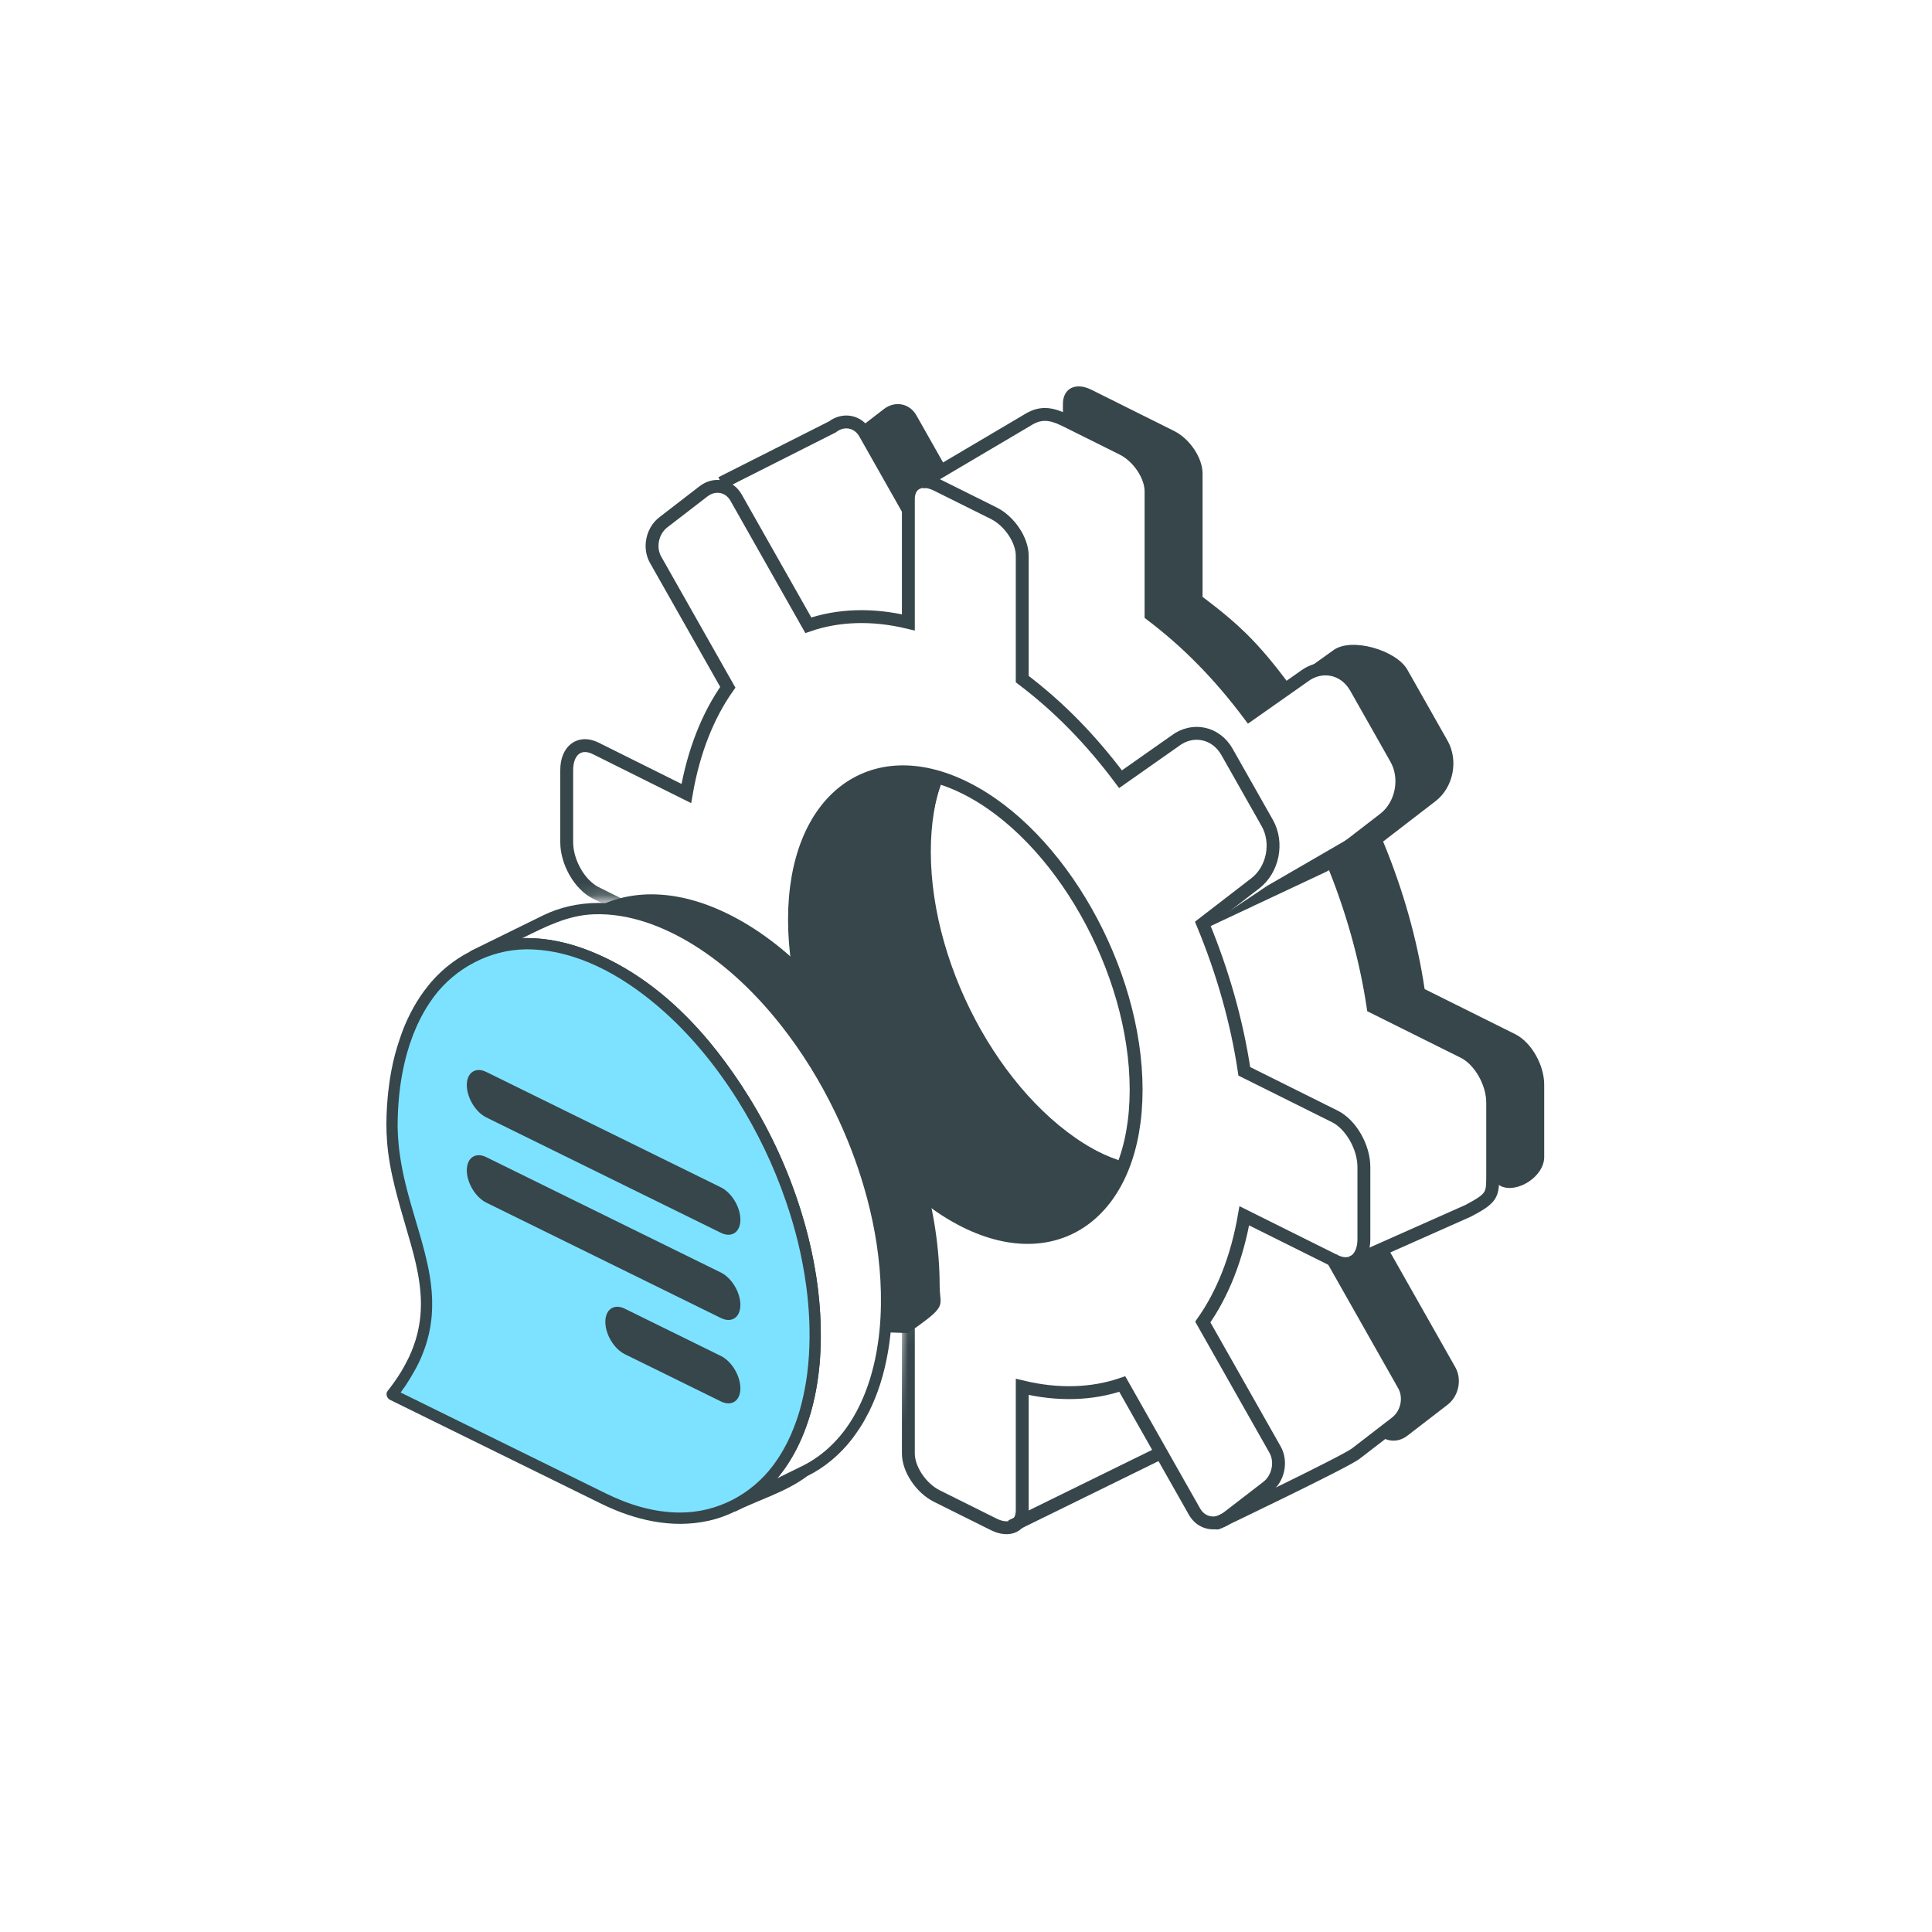 <svg width="150" height="150" viewBox="0 0 150 150" fill="none" xmlns="http://www.w3.org/2000/svg">
<mask id="mask0_329_206" style="mask-type:alpha" maskUnits="userSpaceOnUse" x="42" y="27" width="85" height="96">
<path d="M56 72.5C50.4 68.9 44.667 69.667 42.5 70.5V27H127V98L116 115.5L87 123L68.5 119C68.333 117.833 68.4 113.2 70 104C72 92.5 63 77 56 72.5Z" fill="#C4C4C4"/>
</mask>
<g mask="url(#mask0_329_206)">
<path d="M89.366 47.725H88.866V47.974L89.064 48.124L89.366 47.725ZM87.157 34.847L87.38 34.4L87.157 34.847ZM82.736 32.646L82.513 33.093L82.736 32.646ZM79.719 32.646L79.973 33.076L79.981 33.071L79.989 33.066L79.719 32.646ZM67.149 33.635L66.714 33.882L66.714 33.882L67.149 33.635ZM64.626 33.144L64.852 33.59L64.894 33.569L64.931 33.54L64.626 33.144ZM94.284 117.799C94.035 117.918 93.93 118.216 94.049 118.465C94.168 118.715 94.466 118.82 94.716 118.701L94.284 117.799ZM105.265 112.856L105.57 113.252L105.57 113.252L105.265 112.856ZM108.391 110.447L108.086 110.051L108.086 110.051L108.391 110.447ZM108.994 107.546L108.559 107.793L108.559 107.793L108.994 107.546ZM114 94L114.203 94.457L114.219 94.45L114.234 94.442L114 94ZM113.639 81.679L113.417 82.127L113.417 82.127L113.639 81.679ZM106.607 78.178L106.113 78.251L106.151 78.509L106.384 78.625L106.607 78.178ZM103.385 66.722L103.08 66.326L102.777 66.56L102.923 66.913L103.385 66.722ZM107.463 63.58L107.158 63.184L107.158 63.184L107.463 63.58ZM108.391 58.9L107.956 59.146L107.956 59.146L108.391 58.9ZM105.265 53.378L104.83 53.624L104.83 53.624L105.265 53.378ZM101.211 52.537L101.498 52.946L101.507 52.939L101.516 52.933L101.211 52.537ZM96.998 55.498L96.597 55.797L96.888 56.186L97.285 55.907L96.998 55.498ZM84.946 89.823L85.169 89.375L85.169 89.375L84.946 89.823ZM89.866 47.725V38.149H88.866V47.725H89.866ZM89.866 38.149C89.866 37.415 89.572 36.646 89.135 35.992C88.695 35.336 88.081 34.748 87.38 34.4L86.934 35.295C87.453 35.553 87.943 36.01 88.303 36.548C88.666 37.09 88.866 37.668 88.866 38.149H89.866ZM87.38 34.4L82.958 32.198L82.513 33.093L86.934 35.295L87.38 34.4ZM82.958 32.198C82.319 31.88 81.736 31.682 81.149 31.677C80.55 31.671 80.006 31.866 79.448 32.225L79.989 33.066C80.431 32.782 80.786 32.673 81.14 32.677C81.507 32.68 81.932 32.804 82.513 33.093L82.958 32.198ZM67.585 33.389C66.901 32.181 65.419 31.903 64.322 32.747L64.931 33.54C65.559 33.057 66.338 33.217 66.714 33.882L67.585 33.389ZM64.401 32.697L55.775 37.054L56.225 37.946L64.852 33.59L64.401 32.697ZM94.5 118.25C94.716 118.701 94.716 118.701 94.716 118.701C94.716 118.701 94.716 118.701 94.716 118.701C94.716 118.701 94.717 118.701 94.717 118.7C94.719 118.7 94.72 118.699 94.723 118.698C94.728 118.695 94.735 118.692 94.744 118.688C94.763 118.679 94.791 118.665 94.827 118.648C94.9 118.613 95.007 118.562 95.143 118.496C95.416 118.366 95.806 118.178 96.278 117.951C97.22 117.497 98.486 116.885 99.779 116.251C101.072 115.618 102.393 114.963 103.447 114.424C103.973 114.155 104.435 113.913 104.794 113.717C105.139 113.529 105.425 113.363 105.57 113.252L104.96 112.46C104.889 112.514 104.677 112.642 104.315 112.839C103.968 113.029 103.515 113.266 102.991 113.534C101.946 114.069 100.63 114.721 99.339 115.353C98.049 115.985 96.785 116.597 95.844 117.05C95.373 117.277 94.983 117.464 94.711 117.595C94.575 117.66 94.468 117.711 94.396 117.746C94.359 117.763 94.332 117.776 94.313 117.785C94.303 117.79 94.296 117.793 94.292 117.795C94.289 117.797 94.287 117.797 94.286 117.798C94.286 117.798 94.285 117.798 94.285 117.799C94.285 117.799 94.285 117.799 94.285 117.799C94.284 117.799 94.284 117.799 94.5 118.25ZM105.57 113.252L108.696 110.843L108.086 110.051L104.96 112.46L105.57 113.252ZM108.696 110.843C109.752 110.029 110.084 108.457 109.429 107.3L108.559 107.793C108.964 108.508 108.755 109.535 108.086 110.051L108.696 110.843ZM109.429 107.3L103.82 97.394L102.95 97.886L108.559 107.793L109.429 107.3ZM105.203 98.457L114.203 94.457L113.797 93.543L104.797 97.543L105.203 98.457ZM114.234 94.442C115.154 93.956 115.759 93.589 116.079 93.076C116.408 92.55 116.392 91.933 116.392 91.212H115.392C115.392 92.038 115.375 92.316 115.231 92.546C115.079 92.791 114.738 93.044 113.766 93.558L114.234 94.442ZM116.392 91.212V85.604H115.392V91.212H116.392ZM116.392 85.604C116.392 84.728 116.109 83.817 115.666 83.045C115.224 82.275 114.596 81.597 113.862 81.231L113.417 82.127C113.926 82.38 114.424 82.89 114.798 83.542C115.17 84.191 115.392 84.933 115.392 85.604H116.392ZM113.862 81.231L106.83 77.73L106.384 78.625L113.417 82.127L113.862 81.231ZM107.102 78.104C106.522 74.197 105.399 70.273 103.847 66.531L102.923 66.913C104.446 70.587 105.546 74.432 106.113 78.251L107.102 78.104ZM103.69 67.118L107.768 63.976L107.158 63.184L103.08 66.326L103.69 67.118ZM107.768 63.976C109.343 62.762 109.81 60.391 108.826 58.653L107.956 59.146C108.698 60.456 108.333 62.278 107.158 63.184L107.768 63.976ZM108.826 58.653L105.7 53.132L104.83 53.624L107.956 59.146L108.826 58.653ZM105.7 53.132C104.69 51.347 102.526 50.893 100.906 52.141L101.516 52.933C102.646 52.062 104.115 52.36 104.83 53.624L105.7 53.132ZM100.923 52.127L96.71 55.089L97.285 55.907L101.498 52.946L100.923 52.127ZM97.398 55.199C95.053 52.061 92.529 49.489 89.668 47.326L89.064 48.124C91.844 50.225 94.303 52.728 96.597 55.797L97.398 55.199ZM71.184 66.397C71.184 71.139 72.699 76.169 75.135 80.471C77.568 84.77 80.948 88.391 84.723 90.27L85.169 89.375C81.623 87.61 78.372 84.16 76.005 79.978C73.639 75.8 72.184 70.939 72.184 66.397H71.184ZM72.295 60.103C71.575 61.867 71.184 63.987 71.184 66.397H72.184C72.184 64.092 72.558 62.104 73.221 60.481L72.295 60.103ZM84.723 90.27C85.502 90.658 86.269 90.957 87.02 91.171L87.294 90.21C86.607 90.014 85.897 89.738 85.169 89.375L84.723 90.27ZM70.904 39.254L67.585 33.389L66.714 33.882L70.034 39.746L70.904 39.254ZM79.465 32.215L71.246 37.07L71.754 37.931L79.973 33.076L79.465 32.215ZM78.72 118.949L90.22 113.305L89.78 112.407L78.28 118.051L78.72 118.949Z" fill="#36464A"/>
<path fill-rule="evenodd" clip-rule="evenodd" d="M79.366 52.725V43.149C79.366 41.934 78.377 40.454 77.157 39.847L72.736 37.646C71.516 37.038 70.525 37.532 70.525 38.746V48.322C67.704 47.645 65.079 47.747 62.758 48.543L57.149 38.635C56.62 37.699 55.489 37.48 54.626 38.143L51.501 40.552C50.638 41.217 50.367 42.518 50.898 43.454L56.507 53.36C54.968 55.537 53.857 58.314 53.285 61.607L46.252 58.105C45.009 57.486 44 58.24 44 59.788V65.396C44 66.943 45.009 68.702 46.252 69.321L53.285 72.822C53.857 76.686 54.968 80.57 56.507 84.278L52.428 87.42C51.053 88.48 50.638 90.576 51.501 92.1L54.626 97.622C55.489 99.145 57.306 99.523 58.68 98.463L62.758 95.321C65.079 98.426 67.704 101.143 70.525 103.275V112.851C70.525 114.066 71.516 115.545 72.736 116.153L77.157 118.354C78.377 118.961 79.366 118.468 79.366 117.253V107.677C82.187 108.354 84.814 108.252 87.133 107.457L92.742 117.364C93.272 118.3 94.402 118.52 95.265 117.856L98.391 115.447C99.254 114.782 99.524 113.483 98.994 112.546L93.385 102.64C94.922 100.463 96.034 97.685 96.607 94.393L103.639 97.894C104.883 98.513 105.892 97.759 105.892 96.212V90.604C105.892 89.057 104.883 87.298 103.639 86.679L96.607 83.177C96.034 79.314 94.922 75.43 93.385 71.722L97.463 68.579C98.838 67.52 99.254 65.423 98.391 63.9L95.265 58.378C94.402 56.854 92.586 56.477 91.211 57.536L86.998 60.498C84.678 57.394 82.187 54.857 79.366 52.725ZM74.946 61.176C67.625 57.532 61.684 62.111 61.684 71.396C61.684 80.681 67.625 91.178 74.946 94.823C82.265 98.467 88.209 93.888 88.209 84.603C88.209 75.319 82.265 64.822 74.946 61.176Z" stroke="#36464A"/>
<path fill-rule="evenodd" clip-rule="evenodd" d="M73.179 60.446C66.693 58.313 61.684 62.872 61.684 71.397C61.684 80.681 67.625 91.178 74.946 94.823C80.559 97.618 85.363 95.576 87.298 90.284C86.719 90.094 86.13 89.851 85.531 89.553C78.21 85.908 72.268 75.411 72.268 66.126C72.268 63.962 72.591 62.054 73.179 60.446Z" fill="#36464A"/>
<path d="M102.993 67.671L93.057 72.338L98.381 68.78L108.943 62.662C108.922 63.832 107.635 64.789 106.694 65.48L102.993 67.671Z" fill="#36464A"/>
<path fill-rule="evenodd" clip-rule="evenodd" d="M93.366 36.763V46.339C96.187 48.471 97.681 49.897 100 53L103.5 50.5C104.875 49.441 108.402 50.468 109.265 51.992L112.391 57.514C113.254 59.038 112.838 61.134 111.464 62.194L107.385 65.336C108.923 69.044 110.034 72.928 110.607 76.791L117.64 80.293C118.883 80.912 119.892 82.671 119.892 84.218V89.826C119.892 91.373 117.743 92.696 116.5 92.078L115.892 91.657V85.218C115.892 83.671 114.883 81.912 113.64 81.293L106.607 77.791C106.034 73.928 104.923 70.044 103.385 66.336L107.463 63.194C108.838 62.134 109.254 60.038 108.391 58.514L105.265 52.992C104.402 51.468 102.586 51.091 101.211 52.151L96.998 55.112C94.679 52.008 92.187 49.471 89.366 47.339V37.763C89.366 36.548 88.377 35.069 87.157 34.461L82.736 32.26C82.668 32.226 82.598 32.196 82.525 32.17V31.36C82.525 30.146 83.516 29.652 84.736 30.26L91.157 33.461C92.377 34.069 93.366 35.548 93.366 36.763ZM73.437 36.29L71.15 32.249C70.62 31.313 69.489 31.094 68.626 31.758L66.994 33.016C67.05 33.088 67.102 33.166 67.15 33.249L70 38.5L73.437 36.29ZM107.817 97.016C106.562 97.601 105.389 98.119 104.5 98.5L103.5 98L108.994 107.16C109.524 108.097 108.363 110.335 107.5 111L107.001 111.332C107.587 111.959 108.525 112.04 109.265 111.47L112.391 109.061C113.254 108.396 113.524 107.097 112.994 106.16L107.817 97.016ZM93.366 105.291V110.878C93.366 110.874 93.366 110.871 93.366 110.867L93.366 105.291Z" fill="#36464A"/>
</g>
<path fill-rule="evenodd" clip-rule="evenodd" d="M72.999 100.576C73.093 101.5 73.112 101.684 70.5 103.5L68.71 103.439C68.793 102.636 68.835 101.797 68.835 100.925C68.835 89.455 61.473 76.522 52.406 72.061C50.176 70.965 48.049 70.481 46.11 70.547C48.945 68.997 52.573 69.013 56.525 70.957C65.593 75.417 72.954 88.351 72.954 99.821C72.954 100.127 72.978 100.37 72.999 100.576ZM45.973 74.381C46.268 74.506 46.565 74.642 46.864 74.788C55.826 79.197 63.123 91.885 63.29 103.254L48.423 102.749C47.071 102.073 45.973 100.152 45.973 98.462V74.381Z" fill="#36464A"/>
<path fill-rule="evenodd" clip-rule="evenodd" d="M46.395 70.105C44.926 70.116 43.455 70.434 42.14 71.083L36.595 73.809L36.467 73.906C36.381 74.042 36.381 74.044 36.351 74.202L36.387 74.374L36.487 74.519L36.636 74.612L36.81 74.639C37.097 74.565 37.397 74.397 37.711 74.277C40.779 73.109 44.38 73.939 47.238 75.473C47.654 75.696 48.063 75.935 48.463 76.188C50.485 77.468 52.283 79.086 53.88 80.881C55.988 83.249 57.798 86.035 59.209 88.909C60.955 92.467 62.119 96.317 62.593 99.839C62.815 101.476 62.905 103.132 62.831 104.784C62.763 106.275 62.561 107.791 62.159 109.252C62.093 109.494 62.093 109.49 62.073 109.556C62.05 109.635 62.026 109.715 62.001 109.794C61.923 110.041 61.807 110.377 61.807 110.377C61.754 110.527 61.683 110.715 61.683 110.715C60.759 113.103 59.2 115.287 56.873 116.481C56.83 116.504 56.786 116.525 56.742 116.547L56.607 116.651C56.534 116.779 56.491 116.812 56.502 116.968C56.519 117.229 56.741 117.435 57.131 117.331C58.978 116.422 61.026 115.838 62.673 114.604C64.035 113.934 65.221 112.923 66.147 111.73C66.147 111.73 66.659 111.056 67.019 110.443C67.019 110.443 67.326 109.898 67.501 109.55C67.821 108.889 68.095 108.209 68.32 107.514C68.333 107.474 68.448 107.111 68.528 106.821C68.994 105.134 69.216 103.397 69.264 101.633L69.266 101.556C69.32 99.103 69.045 96.666 68.539 94.36C68.539 94.36 68.174 92.795 67.904 91.877C67.342 89.968 66.635 88.119 65.786 86.316C65.439 85.579 65.072 84.857 64.68 84.147C64.68 84.147 64.505 83.827 64.331 83.526C64.331 83.526 64.146 83.205 64.007 82.972C61.23 78.326 57.599 74.078 52.462 71.603C50.593 70.702 48.538 70.112 46.477 70.105C46.45 70.105 46.422 70.105 46.395 70.105ZM40.811 72.831C40.705 72.833 40.553 72.838 40.553 72.838C42.325 71.966 44.044 71.069 46.066 70.987C48.848 70.874 51.564 71.946 53.854 73.366C56.486 74.999 58.757 77.216 60.663 79.639C62.3 81.719 63.695 83.982 64.874 86.435C65.752 88.263 66.499 90.188 67.085 92.191C67.764 94.516 68.217 96.915 68.355 99.396C68.425 100.67 68.413 101.939 68.293 103.22L68.224 103.852C68.081 104.985 67.85 106.099 67.506 107.187C67.506 107.187 67.331 107.732 67.139 108.209C66.384 110.094 65.257 111.821 63.525 113.074C63.133 113.357 62.719 113.607 62.287 113.82L60.349 114.773C60.952 114.055 61.456 113.268 61.876 112.438C61.876 112.438 62.188 111.813 62.408 111.262C62.408 111.262 62.718 110.465 62.912 109.802C63.652 107.285 63.832 104.602 63.681 102.005C63.527 99.33 63.012 96.724 62.239 94.193C62.204 94.079 62.168 93.965 62.132 93.851C61.177 90.829 59.844 87.918 58.17 85.214L58.133 85.154C55.075 80.227 50.982 75.844 45.657 73.78C44.114 73.182 42.46 72.819 40.811 72.831Z" fill="#36464A"/>
<path fill-rule="evenodd" clip-rule="evenodd" d="M46.864 116.352C55.931 120.812 63.293 115.121 63.293 103.652C63.293 92.182 55.931 79.249 46.864 74.788C37.795 70.327 30.433 76.019 30.433 87.488C30.555 95.483 36.413 100.728 30.433 108.27L46.864 116.352Z" fill="#7DE2FF"/>
<path fill-rule="evenodd" clip-rule="evenodd" d="M40.887 72.831C38.116 72.844 35.44 74.003 33.518 76.201C33.487 76.237 33.487 76.237 33.456 76.273C33.373 76.372 33.291 76.47 33.211 76.57C32.37 77.621 31.722 78.816 31.24 80.076C31.24 80.076 30.859 81.123 30.662 81.888C30.662 81.888 30.569 82.253 30.511 82.513C30.42 82.922 30.341 83.336 30.277 83.75C30.277 83.75 30.151 84.62 30.1 85.178C30.1 85.178 30.063 85.594 30.045 85.887C29.992 86.792 29.977 87.695 30.051 88.629C30.069 88.875 30.095 89.12 30.124 89.366C30.13 89.412 30.13 89.412 30.135 89.458C30.445 91.899 31.246 94.259 31.909 96.635C32.184 97.616 32.428 98.603 32.567 99.631C32.633 100.128 32.676 100.636 32.68 101.144C32.68 101.144 32.68 101.494 32.669 101.736C32.63 102.527 32.49 103.313 32.258 104.068C32.258 104.068 32.142 104.434 32.028 104.725C32.028 104.725 31.908 105.038 31.758 105.354C31.758 105.354 31.451 105.992 31.152 106.484C30.831 107.011 30.471 107.517 30.09 107.999L30.017 108.136C29.989 108.341 30.052 108.524 30.24 108.662C35.735 111.365 41.229 114.068 46.724 116.771C49.256 118.004 52.134 118.707 55.004 118.075C57.016 117.631 58.865 116.475 60.208 114.939C60.239 114.903 60.239 114.903 60.27 114.866C60.906 114.124 61.444 113.297 61.885 112.422C61.885 112.422 62.062 112.066 62.177 111.807L62.199 111.759C62.3 111.53 62.396 111.298 62.486 111.063C62.486 111.063 62.731 110.398 62.863 109.965C62.936 109.728 63.003 109.49 63.064 109.251C63.064 109.251 63.238 108.562 63.346 107.987C63.399 107.712 63.459 107.329 63.459 107.329C63.527 106.875 63.584 106.419 63.627 105.962C63.627 105.962 63.653 105.658 63.668 105.448C63.786 103.63 63.721 101.8 63.497 100C63.25 98.024 62.812 96.068 62.239 94.193C62.204 94.079 62.168 93.965 62.132 93.851C61.177 90.829 59.842 87.915 58.17 85.214L58.133 85.154C55.111 80.284 51.145 75.975 45.815 73.842C44.249 73.216 42.569 72.83 40.887 72.831ZM40.979 73.705C44.737 73.74 48.242 75.698 51.123 78.162C53.556 80.243 55.617 82.782 57.28 85.437C58.797 87.863 60.044 90.435 61.013 93.25C61.732 95.345 62.272 97.456 62.594 99.839C62.832 101.603 62.918 103.409 62.808 105.199C62.777 105.712 62.727 106.22 62.662 106.726L62.595 107.194C62.476 107.936 62.323 108.672 62.118 109.4L62.104 109.452C61.92 110.086 61.7 110.709 61.439 111.313C61.439 111.313 61.295 111.642 61.148 111.941C61.074 112.089 61.07 112.096 61.038 112.157C60.899 112.423 60.75 112.686 60.592 112.942C60.592 112.942 60.306 113.401 60.024 113.776C58.345 116.012 55.702 117.45 52.747 117.434C50.772 117.424 48.823 116.829 47.057 115.959L31.105 108.113C31.24 107.93 31.373 107.745 31.502 107.556C31.502 107.556 32.167 106.546 32.55 105.725C32.806 105.178 33.02 104.612 33.181 104.033C33.194 103.986 33.185 104.018 33.214 103.909C33.28 103.663 33.335 103.414 33.381 103.164C33.39 103.117 33.385 103.148 33.404 103.04C33.404 103.04 33.466 102.665 33.495 102.385C33.507 102.277 33.516 102.169 33.525 102.061C33.583 101.272 33.556 100.489 33.459 99.71C33.459 99.71 33.433 99.501 33.4 99.28C33.372 99.087 33.366 99.064 33.349 98.966C33.316 98.77 33.264 98.499 33.264 98.499L33.231 98.342C33.056 97.504 32.836 96.677 32.597 95.856C32.597 95.856 32.354 95.029 32.158 94.366C31.773 93.066 31.408 91.772 31.167 90.42C31.103 90.065 31.048 89.707 31.003 89.348C30.997 89.305 30.997 89.305 30.993 89.262C30.98 89.16 30.969 89.059 30.959 88.957C30.911 88.496 30.882 88.034 30.872 87.572C30.872 87.572 30.87 87.059 30.884 86.641C30.91 85.896 30.968 85.152 31.064 84.414L31.131 83.945C31.195 83.547 31.267 83.15 31.352 82.757C31.352 82.757 31.43 82.411 31.494 82.163C31.546 81.961 31.623 81.688 31.623 81.688C31.74 81.282 31.87 80.88 32.02 80.487C32.02 80.487 32.161 80.12 32.287 79.827C32.287 79.827 32.354 79.674 32.409 79.554C32.43 79.51 32.429 79.51 32.45 79.466C32.655 79.031 32.882 78.606 33.134 78.198C33.134 78.198 33.421 77.739 33.702 77.365C35.361 75.156 38.025 73.747 40.8 73.706C40.86 73.705 40.919 73.705 40.979 73.705Z" fill="#36464A"/>
<path fill-rule="evenodd" clip-rule="evenodd" d="M48.511 101.608C47.676 101.197 46.999 101.655 46.999 102.629C46.999 103.603 47.676 104.727 48.511 105.138L55.971 108.807C56.805 109.218 57.483 108.76 57.483 107.786C57.483 106.812 56.805 105.688 55.971 105.277L48.511 101.608ZM37.755 89.841C36.921 89.43 36.243 89.888 36.243 90.862C36.243 91.836 36.921 92.96 37.755 93.371L55.971 102.331C56.805 102.742 57.483 102.284 57.483 101.31C57.483 100.336 56.805 99.212 55.971 98.801L37.755 89.841ZM37.755 83.226C36.921 82.816 36.243 83.273 36.243 84.247C36.243 85.221 36.921 86.345 37.755 86.756L55.971 95.716C56.805 96.126 57.483 95.669 57.483 94.695C57.483 93.72 56.805 92.596 55.971 92.186L37.755 83.226Z" fill="#36464A"/>
</svg>
